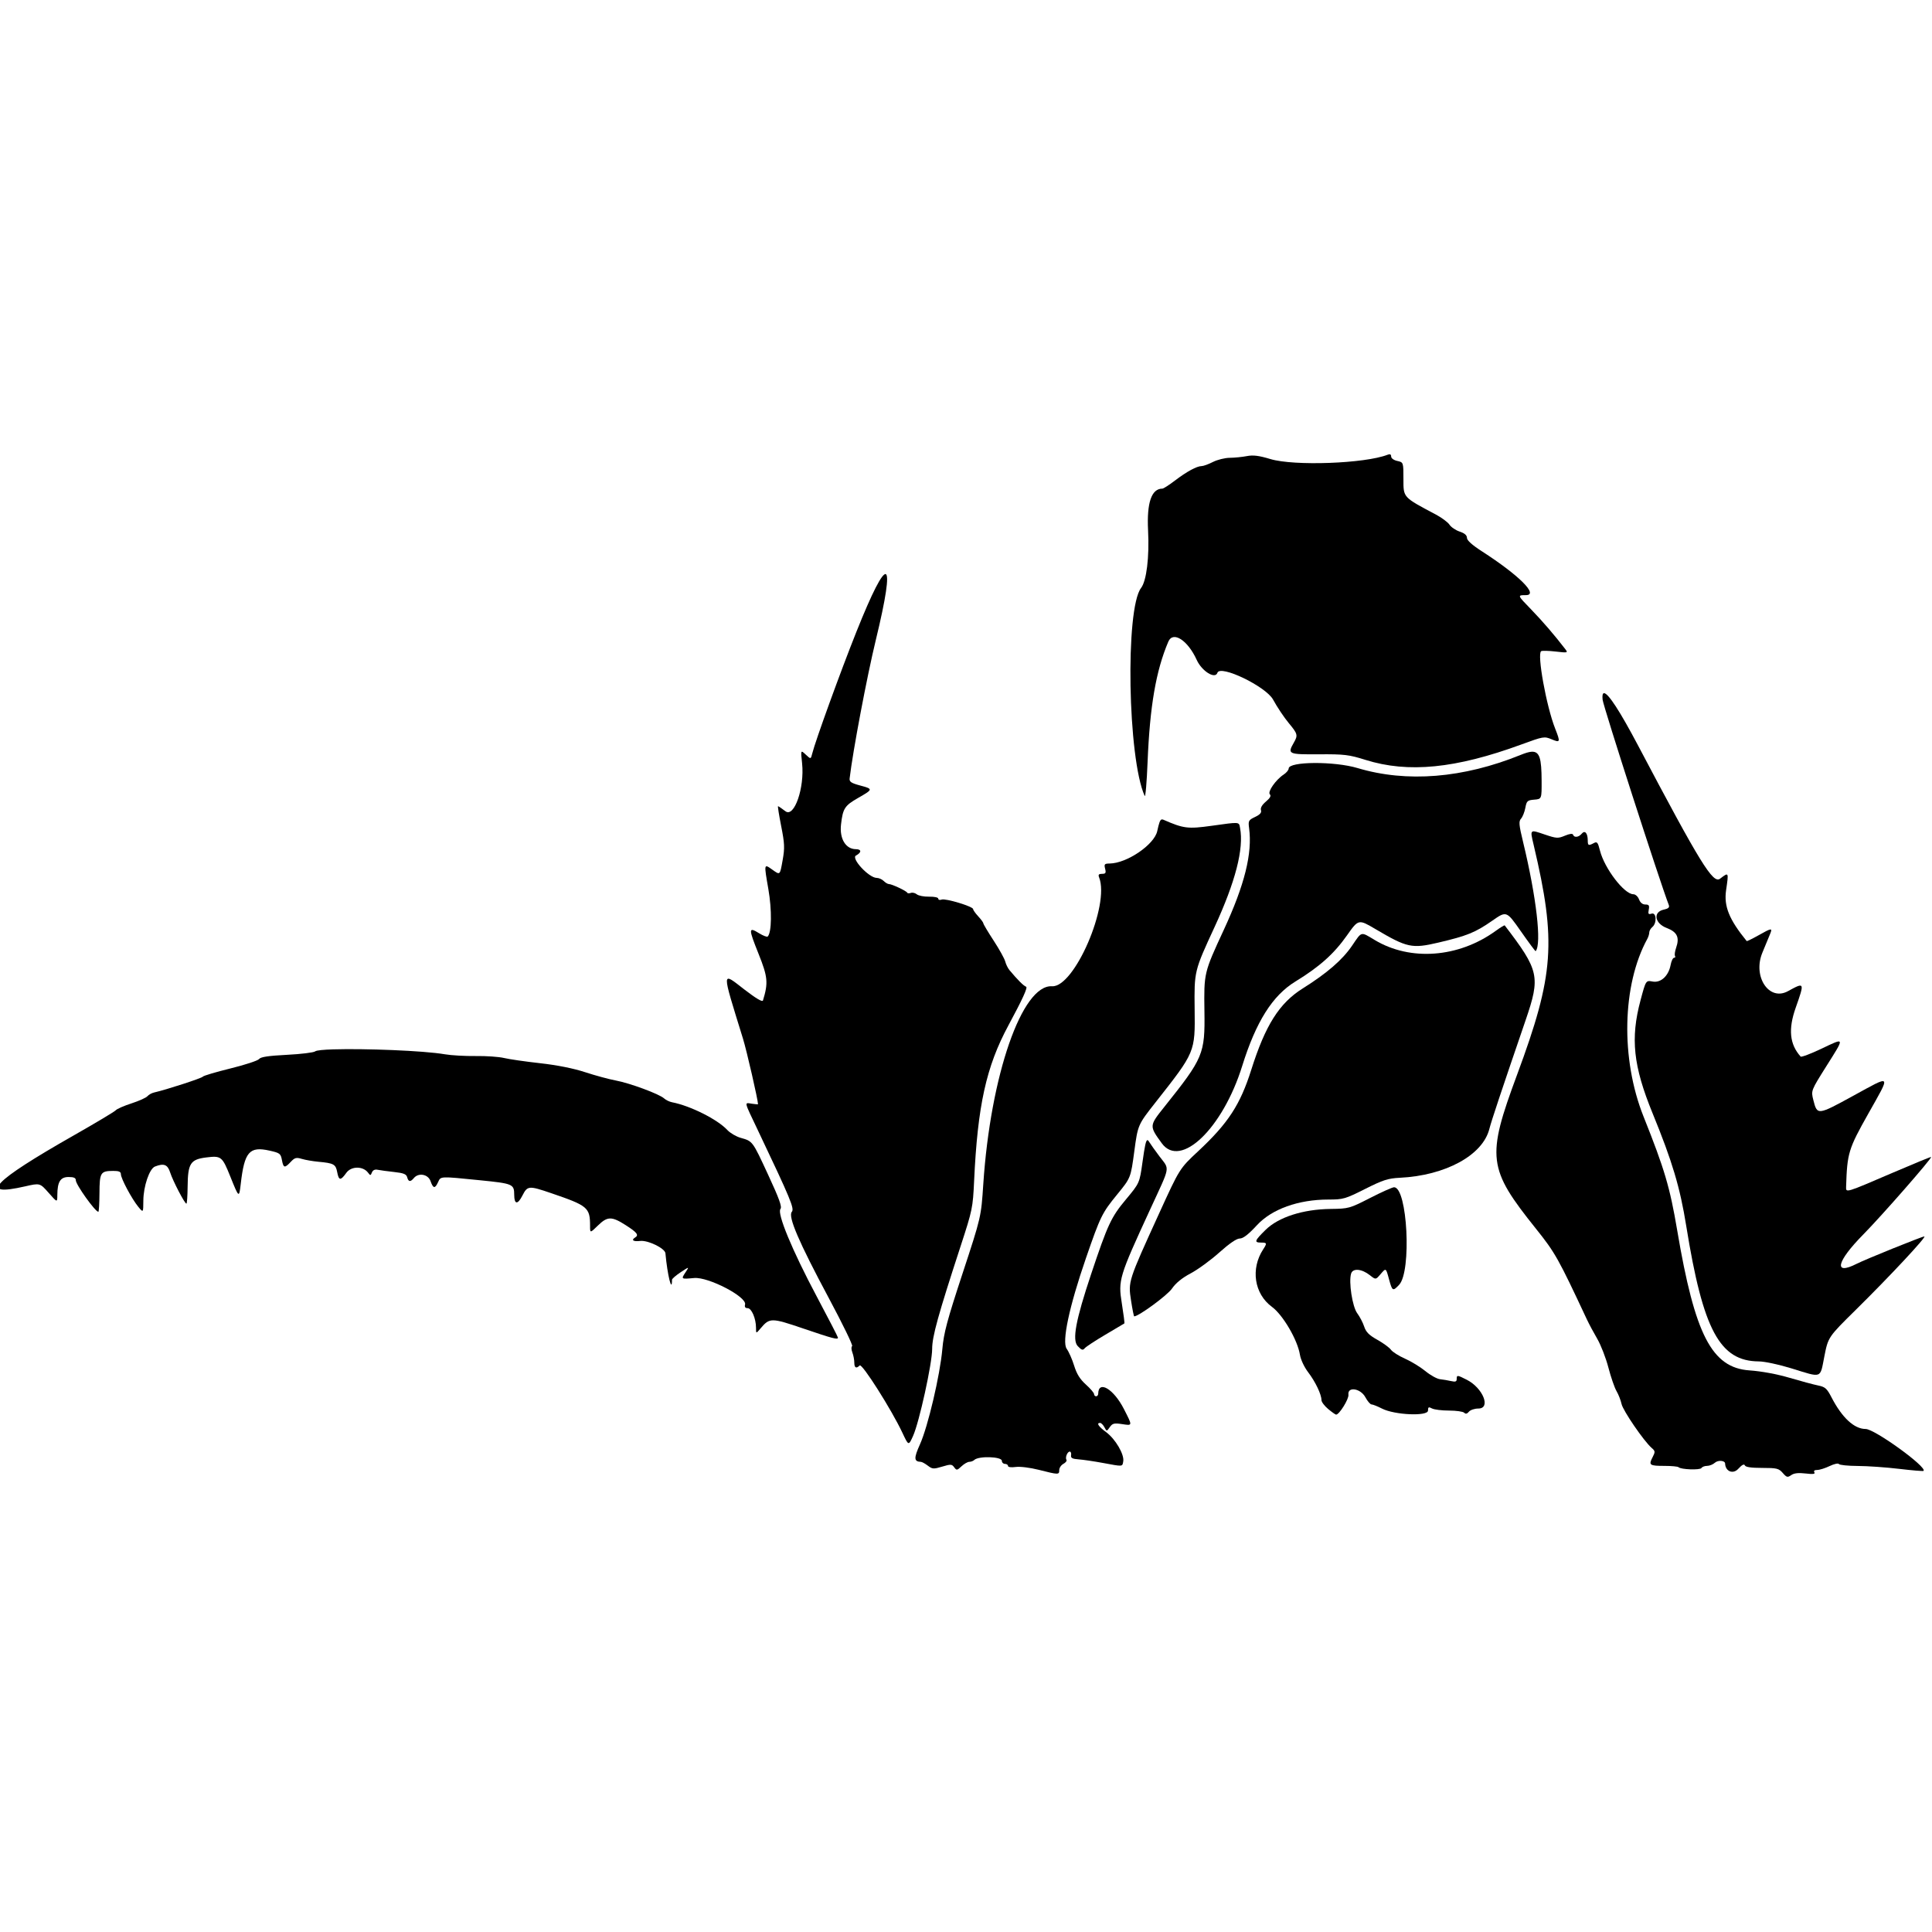 <?xml version="1.0" encoding="UTF-8" standalone="no"?>
<!-- Created with Inkscape (http://www.inkscape.org/) -->

<svg
   width="128mm"
   height="128mm"
   viewBox="0 0 128 128"
   version="1.1"
   id="svg5"
   xml:space="preserve"
   xmlns="http://www.w3.org/2000/svg"
   xmlns:svg="http://www.w3.org/2000/svg"
   xmlns:rdf="http://www.w3.org/1999/02/22-rdf-syntax-ns#"
   xmlns:cc="http://creativecommons.org/ns#"
   xmlns:dc="http://purl.org/dc/elements/1.1/"><defs
     id="defs2"><filter
       style="color-interpolation-filters:sRGB;"
       id="filter2"
       x="0"
       y="0"
       width="1"
       height="1"><feComposite
         in2="SourceGraphic"
         operator="arithmetic"
         k1="0"
         k2="1"
         result="composite1"
         id="feComposite1" /><feColorMatrix
         in="composite1"
         values="1"
         type="saturate"
         result="colormatrix1"
         id="feColorMatrix1" /><feFlood
         flood-opacity="1"
         flood-color="rgb(0,0,0)"
         result="flood1"
         id="feFlood1" /><feBlend
         in="flood1"
         in2="colormatrix1"
         mode="multiply"
         result="blend1"
         id="feBlend1" /><feBlend
         in2="blend1"
         mode="screen"
         result="blend2"
         id="feBlend2" /><feColorMatrix
         in="blend2"
         values="1"
         type="saturate"
         result="colormatrix2"
         id="feColorMatrix2" /><feComposite
         in="colormatrix2"
         in2="SourceGraphic"
         operator="in"
         k2="1"
         result="composite2"
         id="feComposite2" /></filter><filter
       style="color-interpolation-filters:sRGB;"
       id="filter18"
       x="0"
       y="0"
       width="1"
       height="1"><feComposite
         in2="SourceGraphic"
         operator="arithmetic"
         k1="0"
         k2="1"
         result="composite1"
         id="feComposite17" /><feColorMatrix
         in="composite1"
         values="1"
         type="saturate"
         result="colormatrix1"
         id="feColorMatrix17" /><feFlood
         flood-opacity="1"
         flood-color="rgb(0,0,0)"
         result="flood1"
         id="feFlood17" /><feBlend
         in="flood1"
         in2="colormatrix1"
         mode="multiply"
         result="blend1"
         id="feBlend17" /><feBlend
         in2="blend1"
         mode="screen"
         result="blend2"
         id="feBlend18" /><feColorMatrix
         in="blend2"
         values="1"
         type="saturate"
         result="colormatrix2"
         id="feColorMatrix18" /><feComposite
         in="colormatrix2"
         in2="SourceGraphic"
         operator="in"
         k2="1"
         result="composite2"
         id="feComposite18" /></filter><filter
       style="color-interpolation-filters:sRGB;"
       id="filter37"
       x="0"
       y="0"
       width="1"
       height="1"><feComposite
         in2="SourceGraphic"
         operator="arithmetic"
         k1="0"
         k2="1"
         result="composite1"
         id="feComposite36" /><feColorMatrix
         in="composite1"
         values="1"
         type="saturate"
         result="colormatrix1"
         id="feColorMatrix36" /><feFlood
         flood-opacity="1"
         flood-color="rgb(0,0,0)"
         result="flood1"
         id="feFlood36" /><feBlend
         in="flood1"
         in2="colormatrix1"
         mode="multiply"
         result="blend1"
         id="feBlend36" /><feBlend
         in2="blend1"
         mode="screen"
         result="blend2"
         id="feBlend37" /><feColorMatrix
         in="blend2"
         values="1"
         type="saturate"
         result="colormatrix2"
         id="feColorMatrix37" /><feComposite
         in="colormatrix2"
         in2="SourceGraphic"
         operator="in"
         k2="1"
         result="composite2"
         id="feComposite37" /></filter><filter
       style="color-interpolation-filters:sRGB;"
       id="filter51"
       x="0"
       y="0"
       width="1"
       height="1"><feComposite
         in2="SourceGraphic"
         operator="arithmetic"
         k1="0"
         k2="1"
         result="composite1"
         id="feComposite50" /><feColorMatrix
         in="composite1"
         values="1"
         type="saturate"
         result="colormatrix1"
         id="feColorMatrix50" /><feFlood
         flood-opacity="1"
         flood-color="rgb(0,0,0)"
         result="flood1"
         id="feFlood50" /><feBlend
         in="flood1"
         in2="colormatrix1"
         mode="multiply"
         result="blend1"
         id="feBlend50" /><feBlend
         in2="blend1"
         mode="screen"
         result="blend2"
         id="feBlend51" /><feColorMatrix
         in="blend2"
         values="1"
         type="saturate"
         result="colormatrix2"
         id="feColorMatrix51" /><feComposite
         in="colormatrix2"
         in2="SourceGraphic"
         operator="in"
         k2="1"
         result="composite2"
         id="feComposite51" /></filter><filter
       style="color-interpolation-filters:sRGB;"
       id="filter53"
       x="0"
       y="0"
       width="1"
       height="1"><feComposite
         in2="SourceGraphic"
         operator="arithmetic"
         k1="0"
         k2="1"
         result="composite1"
         id="feComposite52" /><feColorMatrix
         in="composite1"
         values="1"
         type="saturate"
         result="colormatrix1"
         id="feColorMatrix52" /><feFlood
         flood-opacity="1"
         flood-color="rgb(0,0,0)"
         result="flood1"
         id="feFlood52" /><feBlend
         in="flood1"
         in2="colormatrix1"
         mode="multiply"
         result="blend1"
         id="feBlend52" /><feBlend
         in2="blend1"
         mode="screen"
         result="blend2"
         id="feBlend53" /><feColorMatrix
         in="blend2"
         values="1"
         type="saturate"
         result="colormatrix2"
         id="feColorMatrix53" /><feComposite
         in="colormatrix2"
         in2="SourceGraphic"
         operator="in"
         k2="1"
         result="composite2"
         id="feComposite53" /></filter><filter
       style="color-interpolation-filters:sRGB;"
       id="filter73"
       x="0"
       y="0"
       width="1"
       height="1"><feComposite
         in2="SourceGraphic"
         operator="arithmetic"
         k1="0"
         k2="1"
         result="composite1"
         id="feComposite72" /><feColorMatrix
         in="composite1"
         values="1"
         type="saturate"
         result="colormatrix1"
         id="feColorMatrix72" /><feFlood
         flood-opacity="1"
         flood-color="rgb(0,0,0)"
         result="flood1"
         id="feFlood72" /><feBlend
         in="flood1"
         in2="colormatrix1"
         mode="multiply"
         result="blend1"
         id="feBlend72" /><feBlend
         in2="blend1"
         mode="screen"
         result="blend2"
         id="feBlend73" /><feColorMatrix
         in="blend2"
         values="1"
         type="saturate"
         result="colormatrix2"
         id="feColorMatrix73" /><feComposite
         in="colormatrix2"
         in2="SourceGraphic"
         operator="in"
         k2="1"
         result="composite2"
         id="feComposite73" /></filter><filter
       style="color-interpolation-filters:sRGB;"
       id="filter88"
       x="0"
       y="0"
       width="1"
       height="1"><feComposite
         in2="SourceGraphic"
         operator="arithmetic"
         k1="0"
         k2="1"
         result="composite1"
         id="feComposite87" /><feColorMatrix
         in="composite1"
         values="1"
         type="saturate"
         result="colormatrix1"
         id="feColorMatrix87" /><feFlood
         flood-opacity="1"
         flood-color="rgb(0,0,0)"
         result="flood1"
         id="feFlood87" /><feBlend
         in="flood1"
         in2="colormatrix1"
         mode="multiply"
         result="blend1"
         id="feBlend87" /><feBlend
         in2="blend1"
         mode="screen"
         result="blend2"
         id="feBlend88" /><feColorMatrix
         in="blend2"
         values="1"
         type="saturate"
         result="colormatrix2"
         id="feColorMatrix88" /><feComposite
         in="colormatrix2"
         in2="SourceGraphic"
         operator="in"
         k2="1"
         result="composite2"
         id="feComposite88" /></filter><filter
       style="color-interpolation-filters:sRGB;"
       id="filter108"
       x="0"
       y="0"
       width="1"
       height="1"><feComposite
         in2="SourceGraphic"
         operator="arithmetic"
         k1="0"
         k2="1"
         result="composite1"
         id="feComposite107" /><feColorMatrix
         in="composite1"
         values="1"
         type="saturate"
         result="colormatrix1"
         id="feColorMatrix107" /><feFlood
         flood-opacity="1"
         flood-color="rgb(0,0,0)"
         result="flood1"
         id="feFlood107" /><feBlend
         in="flood1"
         in2="colormatrix1"
         mode="multiply"
         result="blend1"
         id="feBlend107" /><feBlend
         in2="blend1"
         mode="screen"
         result="blend2"
         id="feBlend108" /><feColorMatrix
         in="blend2"
         values="1"
         type="saturate"
         result="colormatrix2"
         id="feColorMatrix108" /><feComposite
         in="colormatrix2"
         in2="SourceGraphic"
         operator="in"
         k2="1"
         result="composite2"
         id="feComposite108" /></filter><filter
       style="color-interpolation-filters:sRGB;"
       id="filter123"
       x="0"
       y="0"
       width="1"
       height="1"><feComposite
         in2="SourceGraphic"
         operator="arithmetic"
         k1="0"
         k2="1"
         result="composite1"
         id="feComposite122" /><feColorMatrix
         in="composite1"
         values="1"
         type="saturate"
         result="colormatrix1"
         id="feColorMatrix122" /><feFlood
         flood-opacity="1"
         flood-color="rgb(0,0,0)"
         result="flood1"
         id="feFlood122" /><feBlend
         in="flood1"
         in2="colormatrix1"
         mode="multiply"
         result="blend1"
         id="feBlend122" /><feBlend
         in2="blend1"
         mode="screen"
         result="blend2"
         id="feBlend123" /><feColorMatrix
         in="blend2"
         values="1"
         type="saturate"
         result="colormatrix2"
         id="feColorMatrix123" /><feComposite
         in="colormatrix2"
         in2="SourceGraphic"
         operator="in"
         k2="1"
         result="composite2"
         id="feComposite123" /></filter><filter
       style="color-interpolation-filters:sRGB;"
       id="filter137"
       x="0"
       y="0"
       width="1"
       height="1"><feComposite
         in2="SourceGraphic"
         operator="arithmetic"
         k1="0"
         k2="1"
         result="composite1"
         id="feComposite136" /><feColorMatrix
         in="composite1"
         values="1"
         type="saturate"
         result="colormatrix1"
         id="feColorMatrix136" /><feFlood
         flood-opacity="1"
         flood-color="rgb(0,0,0)"
         result="flood1"
         id="feFlood136" /><feBlend
         in="flood1"
         in2="colormatrix1"
         mode="multiply"
         result="blend1"
         id="feBlend136" /><feBlend
         in2="blend1"
         mode="screen"
         result="blend2"
         id="feBlend137" /><feColorMatrix
         in="blend2"
         values="1"
         type="saturate"
         result="colormatrix2"
         id="feColorMatrix137" /><feComposite
         in="colormatrix2"
         in2="SourceGraphic"
         operator="in"
         k2="1"
         result="composite2"
         id="feComposite137" /></filter></defs><g
     id="layer1"><path
       d="m 92.108,30.109 c -0.039,-0.019 -0.098,-0.012 -0.18,0.02 -1.501,0.585 -6.191,0.757 -7.76,0.285 -0.763,-0.23 -1.142,-0.277 -1.561,-0.196 -0.304,0.059 -0.816,0.11 -1.136,0.113 -0.32,0.003 -0.821,0.128 -1.114,0.277 -0.293,0.149 -0.629,0.272 -0.748,0.272 -0.316,0 -0.99,0.366 -1.776,0.966 -0.38,0.29 -0.75,0.527 -0.822,0.527 -0.721,0 -1.041,0.932 -0.948,2.77 0.089,1.776 -0.101,3.338 -0.465,3.813 -1.057,1.38 -0.884,11.303 0.241,13.777 0.051,0.112 0.137,-0.896 0.191,-2.24 0.149,-3.702 0.555,-6.06 1.375,-7.983 0.309,-0.725 1.288,-0.094 1.881,1.212 0.339,0.747 1.222,1.296 1.37,0.852 0.185,-0.555 3.215,0.905 3.689,1.777 0.264,0.486 0.727,1.18 1.029,1.543 0.604,0.726 0.628,0.815 0.345,1.309 -0.433,0.758 -0.376,0.784 1.663,0.771 1.687,-0.011 1.984,0.025 3.088,0.371 2.83,0.887 5.966,0.577 10.326,-1.022 1.462,-0.536 1.517,-0.545 2.002,-0.343 0.576,0.241 0.591,0.195 0.235,-0.71 -0.586,-1.486 -1.212,-4.951 -0.927,-5.127 0.066,-0.041 0.497,-0.03 0.958,0.023 0.805,0.093 0.83,0.087 0.642,-0.158 -0.71,-0.925 -1.525,-1.871 -2.294,-2.663 -0.89,-0.916 -0.89,-0.916 -0.317,-0.916 0.869,0 -0.457,-1.32 -2.922,-2.908 -0.646,-0.416 -0.984,-0.721 -0.984,-0.888 0,-0.171 -0.158,-0.307 -0.48,-0.413 -0.264,-0.087 -0.568,-0.293 -0.676,-0.457 -0.108,-0.164 -0.518,-0.469 -0.911,-0.678 -2.185,-1.158 -2.141,-1.11 -2.141,-2.342 0,-1.114 10e-7,-1.114 -0.407,-1.204 -0.236,-0.052 -0.407,-0.177 -0.407,-0.297 0,-0.071 -0.019,-0.116 -0.058,-0.135 z"
       style=""
       id="path144"><title
         id="title150">head</title></path><path
       d="m 101.546,55.09 c -0.147,0.047 -0.075,0.303 0.067,0.907 1.51,6.402 1.351,8.589 -1.099,15.197 -2.041,5.505 -1.953,6.217 1.251,10.217 1.267,1.582 1.477,1.957 3.37,6.004 0.14,0.299 0.45,0.879 0.689,1.289 0.239,0.411 0.571,1.266 0.736,1.9 0.165,0.635 0.408,1.337 0.539,1.561 0.131,0.224 0.281,0.607 0.333,0.852 0.093,0.44 1.477,2.461 1.991,2.908 0.246,0.214 0.25,0.261 0.06,0.628 -0.267,0.516 -0.196,0.566 0.802,0.566 0.46,0 0.877,0.04 0.925,0.088 0.156,0.156 1.424,0.201 1.515,0.053 0.048,-0.078 0.216,-0.142 0.374,-0.142 0.158,0 0.389,-0.093 0.515,-0.207 0.21,-0.19 0.672,-0.154 0.679,0.052 0.018,0.524 0.527,0.728 0.873,0.349 0.241,-0.264 0.387,-0.341 0.434,-0.228 0.048,0.116 0.413,0.169 1.145,0.169 0.973,0 1.103,0.032 1.366,0.333 0.259,0.298 0.319,0.314 0.56,0.145 0.188,-0.132 0.477,-0.165 0.952,-0.109 0.498,0.059 0.655,0.038 0.584,-0.076 -0.062,-0.1 0.007,-0.157 0.189,-0.157 0.157,0 0.527,-0.117 0.822,-0.259 0.295,-0.142 0.57,-0.203 0.612,-0.135 0.042,0.068 0.607,0.126 1.256,0.129 0.649,0.003 1.882,0.089 2.741,0.192 0.859,0.102 1.584,0.163 1.613,0.134 0.251,-0.249 -3.241,-2.776 -3.837,-2.776 -0.757,0 -1.566,-0.75 -2.263,-2.1 -0.302,-0.584 -0.42,-0.689 -0.883,-0.782 -0.294,-0.059 -1.145,-0.288 -1.891,-0.508 -0.835,-0.246 -1.858,-0.436 -2.659,-0.492 -2.496,-0.175 -3.615,-2.344 -4.789,-9.284 -0.482,-2.85 -0.837,-4.047 -2.229,-7.533 -1.526,-3.822 -1.422,-8.718 0.25,-11.773 0.071,-0.13 0.129,-0.321 0.129,-0.425 0,-0.104 0.092,-0.265 0.204,-0.358 0.314,-0.261 0.273,-0.991 -0.05,-0.888 -0.211,0.067 -0.242,0.024 -0.188,-0.262 0.054,-0.28 0.012,-0.343 -0.225,-0.343 -0.185,0 -0.337,-0.123 -0.42,-0.34 -0.072,-0.189 -0.238,-0.34 -0.375,-0.34 -0.606,0 -1.915,-1.713 -2.213,-2.894 -0.138,-0.547 -0.19,-0.611 -0.405,-0.496 -0.354,0.189 -0.401,0.169 -0.403,-0.173 -0.003,-0.49 -0.191,-0.7 -0.4,-0.448 -0.2,0.241 -0.503,0.277 -0.573,0.068 -0.031,-0.092 -0.221,-0.07 -0.541,0.064 -0.456,0.19 -0.555,0.185 -1.329,-0.076 -0.255,-0.086 -0.445,-0.153 -0.581,-0.187 -0.103,-0.026 -0.176,-0.033 -0.225,-0.017 z"
       style=""
       id="path147"><title
         id="title154">arms</title></path><path
       d="m 99.69,61.309 c 2.29,2.992 2.377,3.388 1.384,6.287 -1.613,4.71 -2.268,6.674 -2.399,7.194 -0.439,1.747 -2.905,3.093 -5.938,3.241 -0.778,0.038 -1.113,0.146 -2.3,0.743 -1.311,0.659 -1.448,0.699 -2.428,0.699 -1.989,0 -3.749,0.632 -4.735,1.701 -0.566,0.613 -0.913,0.882 -1.136,0.881 -0.208,-0.002 -0.687,0.326 -1.357,0.926 -0.57,0.511 -1.423,1.132 -1.895,1.382 -0.571,0.302 -0.987,0.641 -1.243,1.013 -0.304,0.442 -2.202,1.836 -2.5,1.836 -0.026,0 -0.12,-0.474 -0.209,-1.052 -0.194,-1.264 -0.194,-1.265 1.866,-5.779 1.352,-2.962 1.351,-2.962 2.586,-4.114 1.982,-1.849 2.781,-3.075 3.513,-5.388 0.935,-2.957 1.858,-4.418 3.405,-5.389 1.622,-1.018 2.64,-1.9 3.283,-2.848 0.648,-0.954 0.549,-0.93 1.492,-0.364 2.36,1.417 5.556,1.176 8.012,-0.603 0.31,-0.225 0.579,-0.388 0.598,-0.364 z"
       style=""
       id="path146"><title
         id="title157">belly</title></path><path
       d="m 101.464,49.805 c -0.184,0.014 -0.416,0.088 -0.71,0.207 -3.818,1.549 -7.55,1.851 -10.813,0.874 -1.541,-0.461 -4.563,-0.442 -4.563,0.03 0,0.1 -0.149,0.281 -0.331,0.4 -0.522,0.342 -1.083,1.145 -0.916,1.311 0.098,0.098 0.018,0.245 -0.26,0.479 -0.257,0.216 -0.375,0.42 -0.329,0.568 0.052,0.164 -0.059,0.294 -0.391,0.452 -0.433,0.206 -0.46,0.257 -0.395,0.74 0.224,1.673 -0.293,3.752 -1.68,6.747 -1.314,2.839 -1.315,2.839 -1.279,5.386 0.04,2.835 -0.068,3.093 -2.658,6.336 -1.004,1.258 -1.004,1.258 -0.168,2.409 1.24,1.707 4.037,-0.98 5.327,-5.118 0.915,-2.934 2.006,-4.668 3.524,-5.597 1.604,-0.982 2.556,-1.833 3.415,-3.052 0.766,-1.087 0.766,-1.087 1.899,-0.418 2.083,1.23 2.409,1.3 4.143,0.894 1.922,-0.451 2.458,-0.668 3.593,-1.458 0.938,-0.653 0.938,-0.654 1.887,0.702 0.522,0.746 0.964,1.34 0.981,1.32 0.41,-0.463 0.053,-3.574 -0.829,-7.221 -0.281,-1.162 -0.299,-1.379 -0.136,-1.561 0.104,-0.116 0.231,-0.437 0.283,-0.713 0.085,-0.459 0.136,-0.505 0.589,-0.543 0.495,-0.041 0.495,-0.041 0.489,-1.263 -0.007,-1.451 -0.121,-1.951 -0.672,-1.91 z"
       style=""
       id="path145"><title
         id="title158">torso</title></path><path
       d="m 92.362,78.66 c 0.882,0 1.171,5.57 0.335,6.46 -0.418,0.445 -0.455,0.426 -0.667,-0.351 -0.215,-0.791 -0.197,-0.781 -0.585,-0.329 -0.301,0.35 -0.301,0.35 -0.69,0.043 -0.538,-0.423 -1.123,-0.475 -1.239,-0.109 -0.173,0.546 0.081,2.201 0.405,2.634 0.167,0.224 0.375,0.621 0.46,0.882 0.119,0.363 0.324,0.569 0.869,0.873 0.392,0.219 0.798,0.516 0.902,0.66 0.104,0.145 0.524,0.411 0.935,0.593 0.411,0.182 1.019,0.553 1.352,0.826 0.332,0.272 0.767,0.513 0.965,0.534 0.198,0.021 0.528,0.077 0.733,0.124 0.289,0.066 0.373,0.036 0.373,-0.133 0,-0.278 0.037,-0.276 0.67,0.047 1.071,0.546 1.616,1.905 0.764,1.905 -0.248,0 -0.529,0.094 -0.624,0.209 -0.121,0.145 -0.217,0.166 -0.315,0.068 -0.078,-0.078 -0.53,-0.142 -1.006,-0.142 -0.475,0 -0.982,-0.063 -1.127,-0.141 -0.22,-0.118 -0.263,-0.095 -0.263,0.141 0,0.392 -2.212,0.296 -3.049,-0.132 -0.296,-0.151 -0.607,-0.275 -0.691,-0.275 -0.084,0 -0.269,-0.214 -0.409,-0.475 -0.322,-0.598 -1.196,-0.728 -1.123,-0.167 0.037,0.283 -0.611,1.326 -0.818,1.317 -0.047,-0.002 -0.284,-0.17 -0.528,-0.374 -0.243,-0.203 -0.442,-0.469 -0.441,-0.591 0.002,-0.369 -0.404,-1.217 -0.882,-1.843 -0.26,-0.341 -0.492,-0.836 -0.545,-1.164 -0.158,-0.979 -1.128,-2.636 -1.855,-3.169 -1.172,-0.86 -1.423,-2.519 -0.578,-3.811 0.265,-0.405 0.252,-0.446 -0.143,-0.446 -0.475,0 -0.43,-0.125 0.305,-0.846 0.858,-0.841 2.474,-1.36 4.309,-1.383 1.193,-0.015 1.254,-0.032 2.611,-0.726 0.764,-0.391 1.479,-0.711 1.59,-0.711 z"
       style=""
       id="path142"><title
         id="title156">legs</title></path><path
       d="m 106.267,45.925 c -0.088,0.007 -0.12,0.15 -0.09,0.432 0.048,0.453 3.768,11.992 4.383,13.596 0.063,0.165 -0.02,0.244 -0.332,0.312 -0.726,0.159 -0.606,0.911 0.194,1.216 0.694,0.265 0.866,0.624 0.626,1.31 -0.082,0.234 -0.115,0.479 -0.074,0.545 0.041,0.066 0.012,0.12 -0.064,0.12 -0.076,0 -0.177,0.212 -0.226,0.471 -0.137,0.733 -0.65,1.205 -1.196,1.102 -0.445,-0.083 -0.445,-0.083 -0.799,1.242 -0.677,2.528 -0.482,4.355 0.799,7.486 1.308,3.197 1.818,4.905 2.231,7.473 1.11,6.888 2.218,8.954 4.811,8.967 0.379,0.002 1.337,0.207 2.171,0.465 2.048,0.633 1.873,0.697 2.167,-0.796 0.252,-1.281 0.252,-1.281 2.097,-3.1 2.252,-2.221 4.705,-4.849 4.527,-4.849 -0.148,0 -3.906,1.519 -4.481,1.812 -1.555,0.791 -1.345,-0.135 0.442,-1.948 1.217,-1.234 4.558,-5.051 4.487,-5.126 -0.019,-0.02 -1.158,0.448 -2.532,1.038 -3.152,1.355 -3.111,1.342 -3.099,0.941 0.069,-2.233 0.152,-2.51 1.467,-4.844 1.515,-2.69 1.588,-2.604 -1.01,-1.182 -2.354,1.289 -2.371,1.29 -2.629,0.267 -0.156,-0.618 -0.155,-0.618 0.873,-2.252 1.226,-1.947 1.242,-1.892 -0.353,-1.134 -0.702,0.333 -1.314,0.563 -1.361,0.511 -0.728,-0.813 -0.829,-1.808 -0.329,-3.227 0.602,-1.707 0.598,-1.715 -0.51,-1.106 -1.253,0.689 -2.351,-0.967 -1.694,-2.553 0.216,-0.52 0.449,-1.084 0.517,-1.252 0.162,-0.396 0.094,-0.387 -0.787,0.111 -0.406,0.229 -0.753,0.397 -0.772,0.373 -1.165,-1.432 -1.517,-2.303 -1.363,-3.367 0.177,-1.221 0.184,-1.208 -0.401,-0.762 -0.465,0.355 -1.305,-1.009 -5.428,-8.82 -1.214,-2.3 -1.997,-3.495 -2.262,-3.473 z"
       style=""
       id="path141"><title
         id="title152">wings</title></path><path
       d="m 76.027,75.539 c 0.036,0.005 0.075,0.054 0.122,0.135 0.064,0.111 0.365,0.534 0.669,0.939 0.688,0.917 0.754,0.539 -0.617,3.513 -2.062,4.473 -2.125,4.684 -1.878,6.219 0.115,0.717 0.192,1.318 0.17,1.334 -0.022,0.016 -0.59,0.353 -1.262,0.749 -0.672,0.396 -1.289,0.802 -1.37,0.902 -0.121,0.147 -0.207,0.119 -0.459,-0.149 -0.378,-0.402 -0.134,-1.711 0.889,-4.772 1.097,-3.281 1.323,-3.767 2.3,-4.938 0.908,-1.089 0.908,-1.089 1.101,-2.47 0.153,-1.094 0.229,-1.478 0.337,-1.463 z"
       style=""
       id="path149"><title
         id="title159">back</title></path><path
       d="m 76.958,54.291 c -0.105,0.035 -0.173,0.241 -0.288,0.773 -0.193,0.895 -2.01,2.133 -3.15,2.146 -0.345,0.004 -0.379,0.042 -0.303,0.344 0.071,0.282 0.037,0.34 -0.203,0.34 -0.22,0 -0.266,0.056 -0.195,0.237 0.723,1.828 -1.644,7.302 -3.119,7.211 -1.989,-0.122 -4.077,5.889 -4.555,13.116 -0.144,2.172 -0.143,2.172 -1.371,5.905 -1.025,3.118 -1.247,3.945 -1.342,5.022 -0.152,1.72 -0.954,5.134 -1.48,6.301 -0.418,0.927 -0.406,1.148 0.061,1.166 0.075,0.003 0.281,0.117 0.46,0.254 0.296,0.227 0.38,0.233 0.95,0.061 0.565,-0.17 0.641,-0.166 0.794,0.044 0.158,0.215 0.192,0.211 0.485,-0.065 0.173,-0.163 0.406,-0.296 0.517,-0.296 0.111,0 0.259,-0.056 0.33,-0.124 0.286,-0.275 1.826,-0.227 1.826,0.056 0,0.112 0.092,0.204 0.204,0.204 0.112,0 0.204,0.061 0.204,0.137 0,0.081 0.21,0.109 0.509,0.068 0.288,-0.04 0.95,0.042 1.527,0.188 1.318,0.334 1.358,0.334 1.358,0.019 0,-0.147 0.124,-0.333 0.275,-0.414 0.151,-0.081 0.243,-0.2 0.203,-0.264 -0.097,-0.156 0.061,-0.548 0.221,-0.548 0.07,0 0.109,0.107 0.087,0.237 -0.032,0.188 0.073,0.246 0.503,0.278 0.299,0.022 1.023,0.129 1.61,0.238 1.344,0.249 1.28,0.254 1.342,-0.108 0.078,-0.457 -0.516,-1.473 -1.125,-1.926 -0.522,-0.388 -0.673,-0.619 -0.406,-0.619 0.072,0 0.199,0.128 0.283,0.285 0.152,0.285 0.153,0.285 0.357,-0.006 0.176,-0.251 0.287,-0.279 0.803,-0.202 0.718,0.108 0.713,0.142 0.133,-0.996 -0.679,-1.332 -1.693,-1.936 -1.704,-1.015 -0.001,0.093 -0.063,0.17 -0.138,0.17 -0.075,0 -0.136,-0.066 -0.136,-0.146 0,-0.08 -0.244,-0.365 -0.543,-0.634 -0.391,-0.351 -0.608,-0.7 -0.776,-1.245 -0.128,-0.417 -0.351,-0.922 -0.495,-1.123 -0.33,-0.46 0.165,-2.789 1.277,-6.008 0.957,-2.771 1.066,-2.992 2.072,-4.222 0.894,-1.094 0.894,-1.094 1.13,-2.85 0.236,-1.757 0.236,-1.757 1.411,-3.25 2.634,-3.347 2.62,-3.313 2.587,-6.169 -0.029,-2.524 -0.029,-2.524 1.318,-5.439 1.387,-3.001 1.953,-5.201 1.691,-6.569 -0.079,-0.413 0.015,-0.406 -1.894,-0.141 -1.565,0.218 -1.851,0.181 -3.184,-0.402 -0.046,-0.02 -0.085,-0.027 -0.12,-0.015 z"
       style=""
       id="path148"><title
         id="title155">arms</title></path><path
       d="m 22.103,69.522 c -0.672,0.021 -1.134,0.064 -1.222,0.134 -0.1,0.079 -0.945,0.182 -1.878,0.229 -1.225,0.062 -1.736,0.14 -1.839,0.279 -0.078,0.106 -0.933,0.386 -1.9,0.624 -0.967,0.238 -1.789,0.482 -1.827,0.544 -0.061,0.099 -2.435,0.87 -3.218,1.046 -0.166,0.037 -0.369,0.149 -0.452,0.249 -0.083,0.1 -0.558,0.313 -1.056,0.475 -0.498,0.162 -0.967,0.367 -1.041,0.456 -0.075,0.088 -1.338,0.844 -2.807,1.679 -5.336,3.035 -6.327,4.077 -3.2,3.363 0.984,-0.225 0.984,-0.225 1.558,0.426 0.574,0.651 0.574,0.651 0.577,0.151 0.005,-0.881 0.202,-1.197 0.746,-1.197 0.348,0 0.479,0.059 0.479,0.217 0,0.287 1.282,2.081 1.493,2.089 0.037,0.001 0.07,-0.552 0.074,-1.228 0.007,-1.378 0.069,-1.479 0.91,-1.482 0.378,-0.002 0.509,0.054 0.509,0.217 0,0.282 0.719,1.63 1.15,2.157 0.333,0.407 0.333,0.407 0.338,-0.407 0.006,-0.95 0.402,-2.113 0.769,-2.257 0.591,-0.232 0.838,-0.136 1.006,0.39 0.178,0.558 0.965,2.07 1.078,2.07 0.039,-8.9e-5 0.075,-0.514 0.081,-1.142 0.014,-1.521 0.186,-1.79 1.231,-1.92 0.994,-0.124 1.06,-0.072 1.599,1.271 0.573,1.425 0.58,1.43 0.689,0.48 0.245,-2.127 0.572,-2.503 1.913,-2.202 0.675,0.151 0.736,0.197 0.814,0.617 0.101,0.541 0.181,0.558 0.585,0.128 0.265,-0.282 0.366,-0.309 0.736,-0.198 0.236,0.071 0.732,0.156 1.101,0.19 1.01,0.092 1.143,0.165 1.24,0.681 0.108,0.574 0.226,0.585 0.603,0.056 0.325,-0.457 1.112,-0.462 1.447,-0.009 0.145,0.196 0.169,0.194 0.252,-0.02 0.06,-0.154 0.193,-0.216 0.383,-0.177 0.16,0.033 0.649,0.099 1.087,0.147 0.628,0.068 0.811,0.142 0.865,0.346 0.082,0.312 0.216,0.33 0.443,0.056 0.31,-0.374 0.945,-0.257 1.106,0.204 0.173,0.496 0.295,0.513 0.498,0.068 0.182,-0.4 0.097,-0.396 2.75,-0.13 2.214,0.222 2.292,0.255 2.295,0.97 0.003,0.645 0.228,0.665 0.543,0.047 0.336,-0.658 0.421,-0.666 1.912,-0.157 2.425,0.828 2.57,0.95 2.57,2.168 0,0.482 -3.9e-5,0.482 0.515,-0.02 0.639,-0.624 0.914,-0.627 1.858,-0.023 0.743,0.476 0.875,0.649 0.613,0.81 -0.28,0.173 -0.12,0.283 0.336,0.229 0.515,-0.06 1.641,0.489 1.671,0.815 0.132,1.453 0.436,2.677 0.436,1.756 0,-0.065 0.258,-0.289 0.573,-0.497 0.573,-0.379 0.573,-0.379 0.34,-0.023 -0.321,0.49 -0.329,0.485 0.554,0.405 0.941,-0.085 3.505,1.249 3.373,1.755 -0.042,0.162 0.013,0.242 0.168,0.242 0.263,0 0.557,0.685 0.558,1.299 6.74e-4,0.398 6.74e-4,0.398 0.305,0.037 0.599,-0.708 0.708,-0.708 2.833,0.015 1.964,0.668 2.291,0.754 2.291,0.602 0,-0.046 -0.638,-1.283 -1.418,-2.749 -1.617,-3.039 -2.631,-5.489 -2.392,-5.776 0.115,-0.138 -0.079,-0.676 -0.817,-2.268 -1.044,-2.253 -1.018,-2.218 -1.821,-2.445 -0.299,-0.085 -0.695,-0.318 -0.882,-0.519 -0.654,-0.703 -2.448,-1.603 -3.661,-1.837 -0.172,-0.033 -0.411,-0.149 -0.531,-0.258 -0.323,-0.292 -2.269,-1.012 -3.205,-1.186 -0.448,-0.083 -1.359,-0.33 -2.025,-0.549 -0.772,-0.253 -1.855,-0.469 -2.986,-0.595 -0.976,-0.109 -2.05,-0.264 -2.386,-0.345 -0.336,-0.081 -1.18,-0.14 -1.876,-0.13 -0.696,0.009 -1.612,-0.042 -2.036,-0.115 -1.443,-0.248 -5.359,-0.389 -7.376,-0.327 z"
       style=""
       id="path139"><title
         id="title151">tail</title></path><path
       d="m 58.687,38.038 c -0.23,-0.093 -0.895,1.18 -1.955,3.837 -1.05,2.631 -2.714,7.219 -2.92,8.05 -0.094,0.381 -0.095,0.382 -0.43,0.068 -0.336,-0.313 -0.336,-0.314 -0.241,0.582 0.171,1.619 -0.522,3.616 -1.102,3.173 -0.243,-0.185 -0.465,-0.336 -0.493,-0.336 -0.028,0 0.066,0.596 0.21,1.323 0.227,1.151 0.24,1.443 0.098,2.24 -0.185,1.037 -0.161,1.015 -0.703,0.63 -0.541,-0.385 -0.539,-0.393 -0.246,1.295 0.243,1.399 0.223,2.881 -0.043,3.147 -0.046,0.046 -0.303,-0.053 -0.573,-0.219 -0.704,-0.435 -0.707,-0.32 -0.036,1.357 0.618,1.542 0.654,1.93 0.295,3.099 -0.036,0.118 -0.456,-0.13 -1.223,-0.721 -1.541,-1.189 -1.535,-1.396 -0.099,3.256 0.246,0.796 0.995,4.063 0.995,4.339 0,0.014 -0.183,-0.001 -0.407,-0.034 -0.512,-0.075 -0.545,-0.221 0.393,1.75 2.186,4.598 2.437,5.202 2.252,5.415 -0.264,0.304 0.458,1.987 2.449,5.708 0.917,1.713 1.614,3.148 1.549,3.187 -0.065,0.04 -0.059,0.226 0.013,0.416 0.072,0.189 0.13,0.492 0.13,0.674 0,0.351 0.128,0.419 0.357,0.19 0.155,-0.155 2.116,2.939 2.832,4.466 0.406,0.865 0.406,0.865 0.704,0.204 0.409,-0.905 1.265,-4.805 1.265,-5.764 0,-0.822 0.391,-2.233 1.896,-6.842 0.767,-2.349 0.801,-2.514 0.883,-4.276 0.231,-4.999 0.8,-7.584 2.271,-10.313 0.941,-1.746 1.298,-2.526 1.173,-2.567 -0.162,-0.054 -0.558,-0.449 -1.099,-1.096 -0.109,-0.131 -0.236,-0.389 -0.283,-0.575 -0.047,-0.185 -0.391,-0.807 -0.766,-1.381 -0.375,-0.574 -0.682,-1.089 -0.682,-1.143 0,-0.054 -0.152,-0.263 -0.339,-0.465 -0.187,-0.201 -0.34,-0.418 -0.34,-0.481 0,-0.174 -1.834,-0.729 -2.087,-0.631 -0.121,0.047 -0.221,0.019 -0.221,-0.06 0,-0.084 -0.26,-0.14 -0.61,-0.133 -0.336,0.007 -0.701,-0.064 -0.813,-0.156 -0.111,-0.092 -0.291,-0.134 -0.399,-0.092 -0.108,0.041 -0.216,0.033 -0.239,-0.019 -0.053,-0.116 -1.017,-0.569 -1.211,-0.569 -0.077,0 -0.233,-0.092 -0.345,-0.204 -0.112,-0.112 -0.32,-0.204 -0.463,-0.204 -0.515,0 -1.718,-1.296 -1.374,-1.481 0.383,-0.205 0.378,-0.419 -0.01,-0.422 -0.674,-0.005 -1.088,-0.697 -0.98,-1.638 0.121,-1.059 0.242,-1.247 1.131,-1.756 1.007,-0.577 1.009,-0.59 0.121,-0.829 -0.577,-0.156 -0.707,-0.243 -0.682,-0.461 0.21,-1.8 1.147,-6.753 1.735,-9.176 0.682,-2.81 0.888,-4.27 0.658,-4.363 z"
       style=""
       id="path138"><title
         id="title153">wings</title></path></g></svg>
